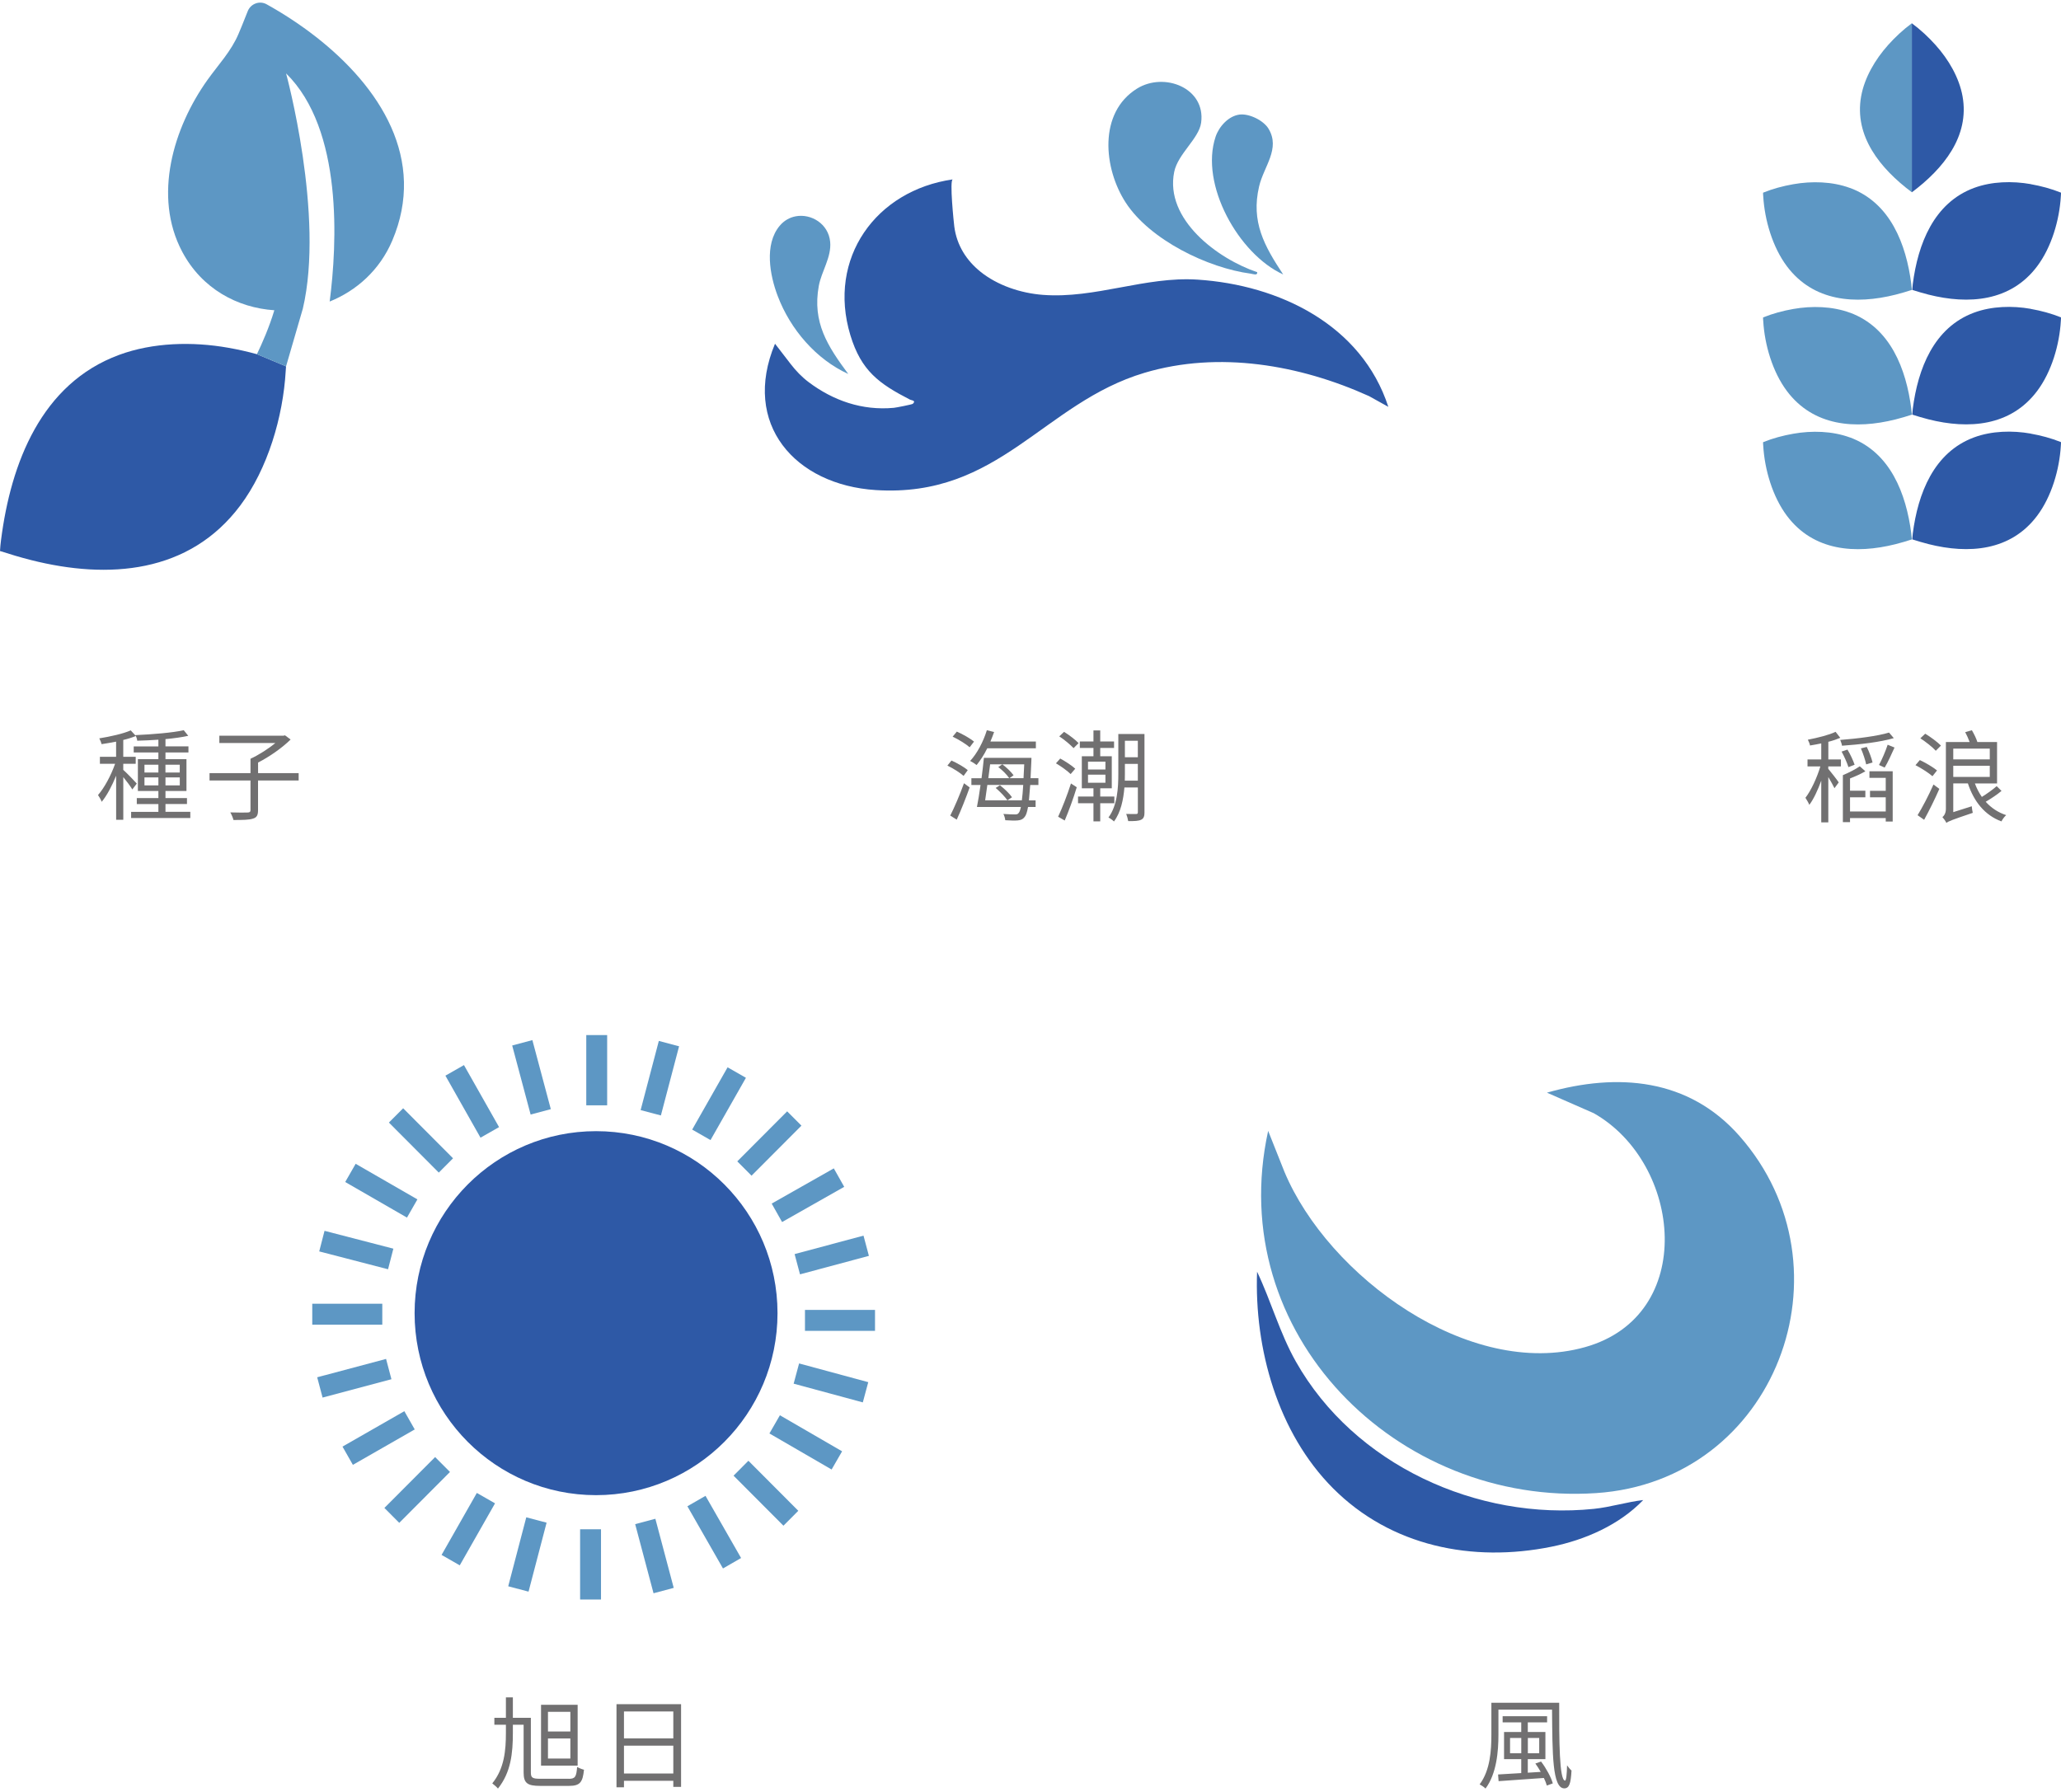 <svg width="330" height="287" viewBox="0 0 330 287" fill="none" xmlns="http://www.w3.org/2000/svg">
<g clip-path="url(#clip0_176_21024)">
<path d="M91.072 284.856C92.11 284.856 92.284 284.521 92.408 282.954C92.695 283.129 93.173 283.32 93.507 283.402C93.302 285.381 92.901 285.989 91.118 285.989H86.485C84.446 285.989 83.84 285.556 83.84 283.83V276.193H82.119V277.487C82.119 280.728 81.816 283.815 79.73 286.417C79.525 286.159 79.108 285.809 78.821 285.587C80.762 283.207 81.004 280.285 81.004 277.487V276.193H79.155V275.091H81.004V271.813H82.119V275.091H85V283.83C85 284.66 85.206 284.85 86.5 284.85H91.072V284.856ZM92.49 282.743H86.629V272.999H92.49V282.743ZM91.324 274.132H87.738V277.281H91.324V274.132ZM91.324 278.399H87.738V281.609H91.324V278.399Z" fill="#717071"/>
<path d="M109.051 272.905V286.148H107.808V285.174H99.908V286.215H98.711V272.905H109.046H109.051ZM99.908 274.07V278.383H107.808V274.07H99.908ZM107.808 284.005V279.547H99.908V284.005H107.808Z" fill="#717071"/>
<path d="M95.439 239.432C111.485 239.432 124.493 226.383 124.493 210.287C124.493 194.19 111.485 181.142 95.439 181.142C79.392 181.142 66.384 194.19 66.384 210.287C66.384 226.383 79.392 239.432 95.439 239.432Z" fill="#2E59A6"/>
<path d="M69.67 233.332L61.548 241.479L63.928 243.866L72.05 235.719L69.67 233.332Z" fill="#5D97C4"/>
<path d="M119.833 233.924L117.454 236.311L125.442 244.323L127.821 241.936L119.833 233.924Z" fill="#5D97C4"/>
<path d="M97.216 165.755H93.872V177.004H97.216V165.755Z" fill="#5D97C4"/>
<path d="M61.211 208.777H49.998V212.132H61.211V208.777Z" fill="#5D97C4"/>
<path d="M140.104 209.767H128.89V213.121H140.104V209.767Z" fill="#5D97C4"/>
<path d="M96.23 244.895H92.885V256.143H96.23V244.895Z" fill="#5D97C4"/>
<path d="M85.241 166.557L82.011 167.425L84.963 178.485L88.194 177.617L85.241 166.557Z" fill="#5D97C4"/>
<path d="M61.815 217.615L50.788 220.554L51.65 223.806L62.676 220.867L61.815 217.615Z" fill="#5D97C4"/>
<path d="M84.265 242.981L81.374 254.025L84.629 254.882L87.519 243.838L84.265 242.981Z" fill="#5D97C4"/>
<path d="M105.489 166.693L102.576 177.769L105.819 178.627L108.732 167.551L105.489 166.693Z" fill="#5D97C4"/>
<path d="M51.963 197.102L51.113 200.399L62.134 203.257L62.984 199.959L51.963 197.102Z" fill="#5D97C4"/>
<path d="M127.948 218.339L127.077 221.578L138.151 224.576L139.022 221.337L127.948 218.339Z" fill="#5D97C4"/>
<path d="M104.935 243.214L101.703 244.078L104.642 255.142L107.874 254.278L104.935 243.214Z" fill="#5D97C4"/>
<path d="M138.261 197.871L127.23 200.83L128.094 204.071L139.125 201.112L138.261 197.871Z" fill="#5D97C4"/>
<path d="M124.876 226.638L123.197 229.551L133.155 235.325L134.834 232.412L124.876 226.638Z" fill="#5D97C4"/>
<path d="M133.506 187.101L123.56 192.739L125.225 195.696L135.172 190.058L133.506 187.101Z" fill="#5D97C4"/>
<path d="M64.743 225.985L54.839 231.656L56.502 234.579L66.406 228.907L64.743 225.985Z" fill="#5D97C4"/>
<path d="M116.499 170.917L110.829 180.89L113.765 182.57L119.435 172.597L116.499 170.917Z" fill="#5D97C4"/>
<path d="M56.946 186.368L55.275 189.285L65.163 194.984L66.834 192.067L56.946 186.368Z" fill="#5D97C4"/>
<path d="M112.963 239.542L110.062 241.212L115.761 251.169L118.661 249.498L112.963 239.542Z" fill="#5D97C4"/>
<path d="M74.288 170.563L71.317 172.255L76.937 182.186L79.908 180.494L74.288 170.563Z" fill="#5D97C4"/>
<path d="M76.35 239.075L70.703 249.002L73.616 250.67L79.263 240.743L76.35 239.075Z" fill="#5D97C4"/>
<path d="M64.551 177.476L62.27 179.765L70.258 187.777L72.539 185.489L64.551 177.476Z" fill="#5D97C4"/>
<path d="M126.037 177.968L118.05 185.98L120.335 188.272L128.322 180.26L126.037 177.968Z" fill="#5D97C4"/>
<path d="M249.654 272.679C249.638 278.62 249.669 285.139 250.594 285.139C250.784 285.139 250.881 284.082 250.912 282.696C251.118 283 251.405 283.351 251.626 283.526C251.513 285.571 251.277 286.386 250.465 286.386C248.539 286.386 248.57 280.743 248.508 273.781H239.924V277.806C239.924 280.377 239.652 284.02 237.854 286.417C237.664 286.195 237.186 285.891 236.914 285.747C238.62 283.479 238.794 280.248 238.794 277.806V272.679H249.659H249.654ZM246.751 282.088C247.563 283.16 248.359 284.613 248.631 285.587L247.676 285.937C247.578 285.571 247.404 285.154 247.198 284.721C244.553 284.912 241.83 285.087 239.95 285.231L239.868 284.16C240.854 284.113 242.159 284.031 243.577 283.938V281.702H240.823V277.358H243.577V275.822H240.597V274.833H247.717V275.822H244.625V277.358H247.445V281.702H244.625V283.876L246.695 283.747C246.423 283.284 246.135 282.804 245.837 282.408L246.746 282.088H246.751ZM243.582 280.764V278.321H241.784V280.764H243.582ZM244.635 278.321V280.764H246.453V278.321H244.635Z" fill="#717071"/>
<path d="M213.438 238.329C204.582 229.44 200.822 215.98 201.279 203.649C203.529 208.375 204.906 213.471 207.49 218.042C216.834 234.583 236.524 243.544 255.196 241.627C257.862 241.354 260.462 240.524 263.107 240.215C259.255 244.214 253.784 246.605 248.4 247.692C235.763 250.248 222.711 247.635 213.438 238.329Z" fill="#2E59A6"/>
<path d="M203.052 181.095L205.661 187.655C212.663 204.371 235.26 220.927 253.789 215.728C271.799 210.678 269.343 186.279 255.176 178.261L247.691 174.978C259.018 171.747 270.386 172.675 278.513 181.909C297.18 203.108 284.312 237.19 255.571 239.102C223.656 241.22 195.922 213.543 203.052 181.1V181.095Z" fill="#5D97C4"/>
<path d="M154.287 124.248C153.712 123.737 152.597 123.032 151.693 122.604L152.345 121.79C153.254 122.192 154.385 122.846 154.955 123.325L154.287 124.253V124.248ZM152.15 130.606C152.787 129.359 153.696 127.252 154.349 125.428L155.258 126.098C154.667 127.757 153.871 129.772 153.188 131.256L152.15 130.601V130.606ZM153.203 117.157C154.143 117.559 155.355 118.26 155.956 118.755L155.258 119.667C154.683 119.156 153.491 118.42 152.535 117.971L153.203 117.157ZM158.078 119.826C157.569 120.867 156.963 121.79 156.373 122.511C156.136 122.32 155.638 122.001 155.335 121.857C156.465 120.641 157.436 118.791 158.011 116.936L159.172 117.224C158.998 117.734 158.792 118.244 158.581 118.744H165.86V119.832H158.073L158.078 119.826ZM164.956 125.706C164.874 126.695 164.813 127.509 164.751 128.169H165.819V129.225H164.607C164.448 130.086 164.289 130.55 164.068 130.823C163.78 131.204 163.446 131.333 162.968 131.379C162.521 131.426 161.725 131.395 160.96 131.348C160.929 131.044 160.816 130.627 160.657 130.344C161.468 130.405 162.218 130.421 162.506 130.421C162.794 130.421 162.953 130.39 163.097 130.199C163.241 130.055 163.354 129.736 163.461 129.225H156.424C156.614 128.282 156.819 127.02 156.999 125.711H155.535V124.624H157.159C157.302 123.49 157.446 122.356 157.539 121.362H165.152C165.152 121.362 165.136 121.779 165.136 121.918C165.09 122.923 165.039 123.82 165.008 124.619H166.266V125.706H164.961H164.956ZM163.616 128.164C163.698 127.525 163.775 126.726 163.836 125.701H158.088C157.975 126.582 157.852 127.427 157.739 128.164H163.616ZM158.535 122.398C158.438 123.114 158.345 123.866 158.248 124.619H161.592C161.258 124.093 160.508 123.341 159.84 122.831L160.492 122.398C161.16 122.892 161.941 123.645 162.29 124.155L161.622 124.619H163.883C163.929 123.949 163.965 123.227 163.996 122.398H158.535ZM160.112 125.752C160.811 126.293 161.643 127.092 162.039 127.669L161.304 128.164C160.939 127.623 160.128 126.773 159.424 126.18L160.107 125.747L160.112 125.752Z" fill="#717071"/>
<path d="M171.434 123.965C170.941 123.47 169.903 122.718 169.076 122.238L169.759 121.47C170.586 121.919 171.639 122.604 172.163 123.099L171.429 123.959L171.434 123.965ZM169.425 130.782C170.032 129.504 170.889 127.314 171.48 125.464L172.405 126.072C171.881 127.814 171.131 129.86 170.479 131.395L169.425 130.787V130.782ZM171.896 119.806C171.403 119.28 170.432 118.451 169.605 117.92L170.371 117.199C171.182 117.693 172.184 118.461 172.698 119.002L171.901 119.801L171.896 119.806ZM176.165 128.628V131.534H175.081V128.628H172.61V127.556H175.081V126.232H173.217V121.105H175.081V119.78H172.898V118.739H175.081V116.967H176.165V118.739H178.379V119.78H176.165V121.105H178.014V126.232H176.165V127.556H178.425V128.628H176.165ZM174.208 123.228H176.997V121.965H174.208V123.228ZM174.208 125.351H176.997V124.057H174.208V125.351ZM183.254 130.066C183.254 130.705 183.126 131.07 182.73 131.266C182.314 131.472 181.662 131.503 180.644 131.488C180.598 131.184 180.454 130.658 180.326 130.339C181.045 130.37 181.713 130.354 181.903 130.354C182.108 130.354 182.191 130.292 182.191 130.05V126.103H180.038C179.879 128.02 179.463 130.081 178.364 131.55C178.189 131.359 177.742 131.04 177.485 130.911C178.918 128.963 179.062 126.134 179.062 123.898V117.539H183.249V130.066H183.254ZM182.186 125.016V122.331H180.115V123.898C180.115 124.248 180.115 124.634 180.1 125.016H182.186ZM180.115 118.626V121.264H182.186V118.626H180.115Z" fill="#717071"/>
<path d="M156.953 43.486C159.727 45.727 163.472 46.954 167.001 47.221C175.364 47.861 183.382 44.233 191.74 44.779C204.808 45.629 218.015 51.993 222.294 65.149L219.207 63.433C208.111 58.419 195.156 56.157 183.264 59.697C167.052 64.525 160.015 79.747 140.227 78.479C127.282 77.65 118.719 67.885 124.092 55.044C124.092 55.044 125.551 56.935 126.62 58.321C127.447 59.388 128.382 60.367 129.46 61.181C133.4 64.144 138.029 65.782 143.119 65.308C143.505 65.272 146.047 64.772 146.16 64.664C146.731 64.118 145.945 64.123 145.703 63.994C140.736 61.439 137.89 59.383 136.159 53.678C132.429 41.363 140.243 30.485 152.556 28.727C152.001 28.82 152.731 35.767 152.797 36.272C153.193 39.322 154.775 41.718 156.958 43.486H156.953Z" fill="#2E59A6"/>
<path d="M201.3 43.593C201.372 44.181 200.617 43.872 200.273 43.825C193.389 42.918 184.127 38.41 180.254 32.458C176.699 26.996 175.816 18.055 182.067 14.18C186.413 11.491 193.081 14.082 192.321 19.653C191.976 22.188 188.602 24.636 188.011 27.521C186.454 35.137 194.992 41.465 201.3 43.588V43.593Z" fill="#5D97C4"/>
<path d="M127.416 34.637C129.892 34.179 132.64 35.838 132.923 38.713C133.164 41.187 131.53 43.438 131.099 45.804C130.046 51.632 132.506 55.419 135.82 59.887C130.683 57.547 126.558 52.765 124.524 47.401C123.265 44.093 122.346 39.172 124.822 36.178C125.541 35.312 126.46 34.812 127.421 34.637H127.416Z" fill="#5D97C4"/>
<path d="M198.495 18.344C200.047 18.169 202.322 19.292 203.118 20.622C205.045 23.832 202.353 26.656 201.608 29.835C200.267 35.519 202.445 39.399 205.456 43.949C198.326 40.708 192.064 29.521 194.643 21.879C195.182 20.277 196.713 18.55 198.5 18.344H198.495Z" fill="#5D97C4"/>
<path d="M21.19 126.427C20.933 125.979 20.28 125.103 19.741 124.443V131.281H18.596V124.217C17.943 125.83 17.101 127.427 16.284 128.401C16.171 128.066 15.883 127.602 15.693 127.314C16.695 126.195 17.794 124.134 18.431 122.31H15.996V121.192H18.59V118.765C17.81 118.925 16.998 119.053 16.263 119.167C16.202 118.894 16.043 118.512 15.899 118.239C17.681 117.951 19.767 117.487 20.933 116.961L21.76 117.858C21.185 118.095 20.486 118.322 19.736 118.497V121.197H21.729V122.315H19.736V123.289C20.229 123.707 21.585 125.113 21.904 125.479L21.185 126.422L21.19 126.427ZM30.472 130.009V130.998H20.994V130.009H25.361V128.762H21.904V127.803H25.361V126.67H22.078V121.573H25.361V120.501H21.411V119.527H25.361V118.456C24.215 118.538 23.034 118.584 21.971 118.615C21.955 118.358 21.811 117.946 21.698 117.719C24.344 117.605 27.642 117.337 29.424 116.936L30.143 117.832C29.142 118.054 27.868 118.234 26.496 118.358V119.522H30.174V120.496H26.496V121.568H29.856V126.664H26.496V127.798H29.938V128.756H26.496V130.003H30.477L30.472 130.009ZM23.131 123.712H25.361V122.465H23.131V123.712ZM25.361 125.773V124.495H23.131V125.773H25.361ZM26.491 122.465V123.712H28.782V122.465H26.491ZM28.787 124.495H26.496V125.773H28.787V124.495Z" fill="#717071"/>
<path d="M47.814 124.99H41.316V129.751C41.316 130.55 41.111 130.916 40.505 131.091C39.914 131.297 38.912 131.312 37.381 131.312C37.299 130.962 37.078 130.431 36.873 130.096C38.162 130.143 39.328 130.127 39.678 130.112C39.996 130.096 40.109 130.014 40.109 129.73V124.984H33.549V123.804H40.109V121.506C41.429 120.898 42.975 119.909 44.09 118.981H35.121V117.817H45.379L45.636 117.755L46.53 118.425C45.174 119.765 43.14 121.187 41.321 122.114V123.81H47.819V124.99H47.814Z" fill="#717071"/>
<path d="M292.737 121.62H294.761V122.738H292.737V123.119C293.153 123.614 294.17 124.907 294.412 125.294L293.728 126.221C293.538 125.819 293.122 125.072 292.742 124.433V131.689H291.612V125.01C291.073 126.515 290.384 127.984 289.701 128.891C289.588 128.571 289.269 128.061 289.079 127.757C289.973 126.608 290.929 124.547 291.468 122.738H289.413V121.62H291.612V119.048C291.006 119.177 290.4 119.285 289.814 119.383C289.768 119.11 289.609 118.729 289.465 118.456C291.026 118.152 292.855 117.704 293.908 117.193L294.658 118.152C294.103 118.389 293.446 118.616 292.747 118.791V121.62H292.737ZM303.232 118.203C301.079 118.842 297.735 119.224 294.935 119.419C294.905 119.146 294.761 118.765 294.648 118.492C297.37 118.286 300.668 117.868 302.466 117.312L303.232 118.208V118.203ZM295.968 122.851C295.763 122.197 295.3 121.141 294.869 120.357L295.809 120.038C296.271 120.79 296.749 121.841 296.954 122.465L295.968 122.846V122.851ZM299.328 123.506H303.052V131.56H301.937V131.003H296.22V131.658H295.074V124.134C296.045 123.732 297.144 123.16 297.781 122.712L298.675 123.511C297.956 123.944 297.067 124.325 296.22 124.66V126.623H298.675V127.68H296.22V129.947H301.937V127.68H299.42V126.644H301.937V124.567H299.328V123.511V123.506ZM298.804 122.403C298.675 121.749 298.31 120.661 297.961 119.847L298.901 119.61C299.302 120.409 299.682 121.45 299.826 122.104L298.809 122.408L298.804 122.403ZM300.858 122.501C301.321 121.656 301.927 120.249 302.245 119.26L303.345 119.708C302.851 120.795 302.276 122.089 301.768 122.918L300.858 122.501Z" fill="#717071"/>
<path d="M309.422 124.304C308.846 123.794 307.654 123.026 306.699 122.531L307.398 121.717C308.322 122.15 309.529 122.866 310.151 123.376L309.416 124.304H309.422ZM307.033 130.549C307.767 129.369 308.815 127.37 309.581 125.628L310.521 126.329C309.822 127.942 308.882 129.828 308.086 131.281L307.033 130.544V130.549ZM308.261 117.497C309.139 118.023 310.233 118.842 310.778 119.398L309.951 120.228C309.442 119.651 308.358 118.806 307.48 118.229L308.261 117.492V117.497ZM320.476 126.654C319.742 127.277 318.755 127.916 317.944 128.395C318.822 129.369 319.916 130.106 321.226 130.534C320.954 130.756 320.62 131.219 320.461 131.539C317.784 130.534 316.048 128.359 315.093 125.453H312.75V130.055L315.714 129.112C315.73 129.431 315.812 129.91 315.874 130.168C312.463 131.317 311.954 131.528 311.651 131.781C311.538 131.508 311.204 131.06 311.014 130.853C311.25 130.663 311.569 130.261 311.569 129.529V118.826H315.375C315.185 118.316 314.913 117.724 314.661 117.244L315.73 116.94C316.079 117.533 316.449 118.28 316.608 118.826H319.762V125.458H316.213C316.5 126.242 316.865 126.958 317.327 127.617C318.123 127.123 319.094 126.437 319.701 125.891L320.481 126.659L320.476 126.654ZM312.75 119.878V121.604H318.596V119.878H312.75ZM312.75 124.417H318.596V122.629H312.75V124.417Z" fill="#717071"/>
<path d="M325.161 29.495C326.805 29.784 328.423 30.222 329.974 30.84C329.995 30.846 330 30.861 330 30.876C330.015 30.99 329.979 31.289 329.974 31.423C329.753 35.236 328.49 39.569 326.183 42.641C321.945 48.293 315.216 48.803 308.785 47.18C307.906 46.959 307.043 46.696 306.18 46.423C306.196 46.119 306.226 45.799 306.268 45.49C307.089 39.09 309.622 32.479 316.089 30.088C318.92 29.042 322.202 28.965 325.166 29.485L325.161 29.495Z" fill="#2E59A6"/>
<path d="M296.209 30.092C302.677 32.478 305.209 39.089 306.031 45.495C306.072 45.804 306.103 46.123 306.119 46.427C305.256 46.706 304.393 46.963 303.514 47.185C297.083 48.808 290.353 48.298 286.115 42.645C283.814 39.574 282.545 35.24 282.324 31.427C282.314 31.293 282.283 30.994 282.299 30.881C282.299 30.86 282.304 30.85 282.324 30.845C283.871 30.221 285.494 29.788 287.138 29.5C290.097 28.979 293.384 29.057 296.215 30.103L296.209 30.092Z" fill="#5D97C4"/>
<path d="M325.161 49.468C326.805 49.757 328.423 50.195 329.974 50.813C329.995 50.818 330 50.834 330 50.849C330.015 50.962 329.979 51.261 329.974 51.395C329.753 55.208 328.49 59.542 326.183 62.613C321.945 68.266 315.216 68.776 308.785 67.153C307.906 66.931 307.043 66.669 306.18 66.395C306.196 66.091 306.226 65.772 306.268 65.463C307.089 59.063 309.622 52.452 316.089 50.061C318.92 49.015 322.202 48.937 325.166 49.458L325.161 49.468Z" fill="#2E59A6"/>
<path d="M296.209 50.071C302.677 52.457 305.209 59.068 306.031 65.473C306.072 65.782 306.103 66.102 306.119 66.406C305.256 66.684 304.393 66.942 303.514 67.163C297.083 68.786 290.353 68.276 286.115 62.623C283.814 59.552 282.545 55.219 282.324 51.405C282.314 51.272 282.283 50.973 282.299 50.859C282.299 50.839 282.304 50.828 282.324 50.823C283.871 50.2 285.494 49.767 287.138 49.478C290.097 48.958 293.384 49.035 296.215 50.081L296.209 50.071Z" fill="#5D97C4"/>
<path d="M325.161 69.446C326.805 69.734 328.423 70.172 329.974 70.79C329.995 70.796 330 70.811 330 70.827C330.015 70.94 329.979 71.239 329.974 71.373C329.753 75.186 328.49 79.52 326.183 82.591C321.945 88.244 315.216 88.754 308.785 87.131C307.906 86.909 307.043 86.646 306.18 86.373C306.196 86.069 306.226 85.75 306.268 85.44C307.089 79.04 309.622 72.429 316.089 70.038C318.92 68.992 322.202 68.915 325.166 69.435L325.161 69.446Z" fill="#2E59A6"/>
<path d="M296.209 70.048C302.677 72.434 305.209 79.045 306.031 85.451C306.072 85.76 306.103 86.079 306.119 86.383C305.256 86.662 304.393 86.919 303.514 87.141C297.083 88.764 290.353 88.254 286.115 82.601C283.814 79.53 282.545 75.196 282.324 71.383C282.314 71.249 282.283 70.95 282.299 70.837C282.299 70.816 282.304 70.806 282.324 70.801C283.871 70.177 285.494 69.744 287.138 69.456C290.097 68.935 293.384 69.013 296.215 70.059L296.209 70.048Z" fill="#5D97C4"/>
<path d="M302.307 7.223C300.227 9.547 298.531 12.454 297.997 15.437C296.862 21.791 301.018 26.975 306.119 30.788V3.725C304.716 4.76 303.447 5.946 302.307 7.218V7.223Z" fill="#5D97C4"/>
<path d="M314.24 15.438C313.706 12.454 312.016 9.548 309.93 7.224C308.785 5.946 307.516 4.761 306.119 3.73V30.794C311.219 26.981 315.375 21.797 314.24 15.443V15.438Z" fill="#2E59A6"/>
<path d="M36.503 55.682C30.811 54.682 24.493 54.827 19.053 56.836C6.621 61.428 1.747 74.14 0.17 86.445C0.092 87.038 0.031 87.651 0 88.238C1.654 88.769 3.318 89.274 5.003 89.697C17.373 92.819 30.308 91.835 38.46 80.968C42.888 75.062 45.323 66.73 45.749 59.397C45.76 59.227 45.79 58.923 45.801 58.671L41.147 56.723C39.616 56.3 38.065 55.955 36.498 55.682H36.503Z" fill="#2E59A6"/>
<path d="M45.801 58.671H45.811V58.666L45.801 58.671Z" fill="#5D97C4"/>
<path d="M48.477 49.483C52.022 34.493 45.806 11.753 45.806 11.753C54.96 20.75 53.974 39.095 52.787 48.288C57.092 46.546 60.8 43.259 62.809 38.528C64.186 35.292 64.751 32.149 64.679 29.129C64.376 16.834 53.388 6.631 42.688 0.685C41.552 0.056 40.124 0.597 39.657 1.813C39.056 3.385 38.285 5.204 38.193 5.42C37.032 8.177 34.977 10.347 33.256 12.748C27.75 20.447 24.467 31.412 29.167 40.296C32.311 46.242 38.013 49.288 43.926 49.684C43.114 52.39 41.958 55.018 41.136 56.723L45.79 58.671H45.801L48.472 49.483H48.477Z" fill="#5D97C4"/>
</g>
<defs>
<clipPath id="clip0_176_21024">
<rect width="330" height="286" fill="white" transform="translate(0 0.422)"/>
</clipPath>
</defs>
</svg>
